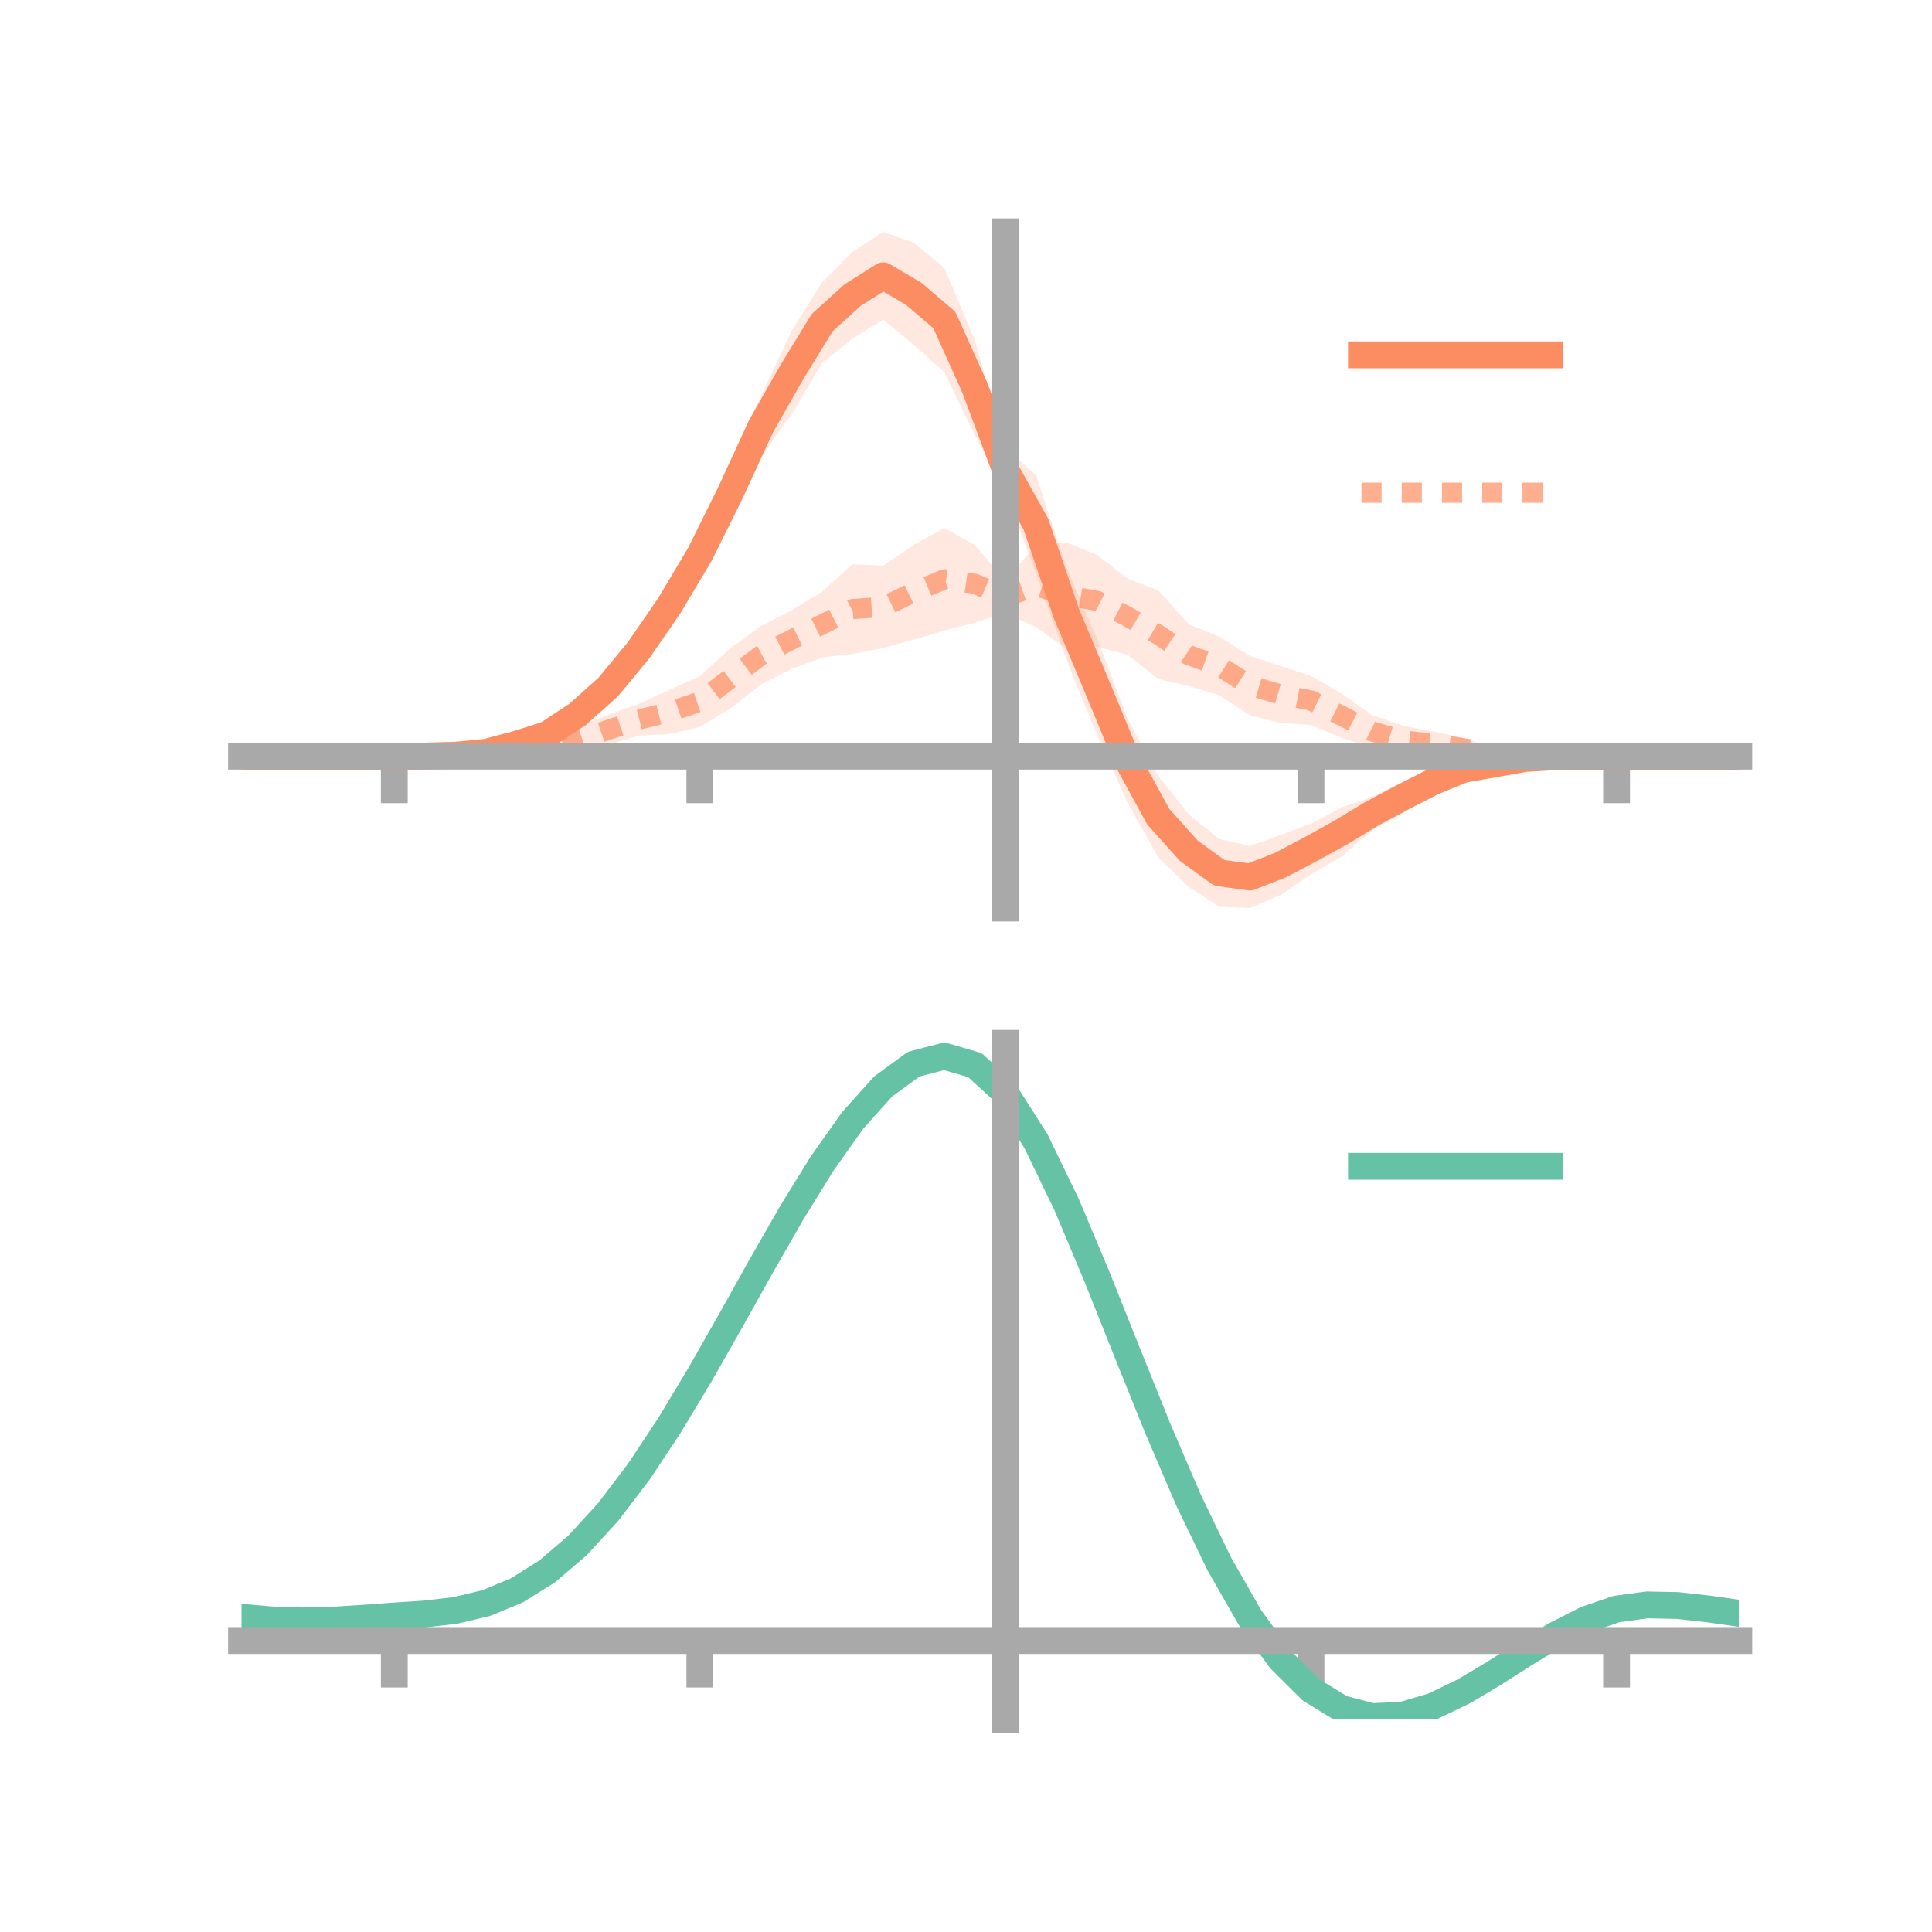 <?xml version="1.0" encoding="utf-8" standalone="no"?>
<!DOCTYPE svg PUBLIC "-//W3C//DTD SVG 1.1//EN"
  "http://www.w3.org/Graphics/SVG/1.1/DTD/svg11.dtd">
<!-- Created with matplotlib (https://matplotlib.org/) -->
<svg height="144pt" version="1.1" viewBox="0 0 144 144" width="144pt" xmlns="http://www.w3.org/2000/svg" xmlns:xlink="http://www.w3.org/1999/xlink">
 <defs>
  <style type="text/css">*{stroke-linecap:butt;stroke-linejoin:round;}</style>
 </defs>
 <g id="figure_1">
  <g id="patch_1">
   <path d="M 0 144 
L 144 144 
L 144 0 
L 0 0 
z
" style="fill:none;"/>
  </g>
  <g id="axes_1">
   <g id="patch_2">
    <path d="M 18 67.68 
L 129.6 67.68 
L 129.6 17.28 
L 18 17.28 
z
" style="fill:none;"/>
   </g>
   <g id="PolyCollection_1">
    <path clip-path="url(#p377c167517)" d="M 18 56.363 
L 18 56.363 
L 20.278 56.363 
L 22.555 56.363 
L 24.833 56.363 
L 27.11 56.363 
L 29.388 56.363 
L 31.665 56.275 
L 33.943 56.138 
L 36.22 55.745 
L 38.498 55.031 
L 40.776 54.031 
L 43.053 52.273 
L 45.331 49.922 
L 47.608 47.141 
L 49.886 43.283 
L 52.163 39.356 
L 54.441 34.461 
L 56.718 29.528 
L 58.996 24.68 
L 61.273 21.052 
L 63.551 18.763 
L 65.829 17.28 
L 68.106 18.101 
L 70.384 19.971 
L 72.661 25.359 
L 74.939 33.411 
L 77.216 35.419 
L 79.494 42.324 
L 81.771 47.576 
L 84.049 53.566 
L 86.327 57.841 
L 88.604 60.71 
L 90.882 62.537 
L 93.159 63.059 
L 95.437 62.248 
L 97.714 61.397 
L 99.992 60.187 
L 102.269 59.39 
L 104.547 58.249 
L 106.824 57.31 
L 109.102 56.654 
L 111.38 56.514 
L 113.657 56.209 
L 115.935 56.258 
L 118.212 56.295 
L 120.49 56.363 
L 122.767 56.363 
L 125.045 56.363 
L 127.322 56.363 
L 129.6 56.363 
L 129.6 56.363 
L 129.6 56.363 
L 127.322 56.363 
L 125.045 56.363 
L 122.767 56.363 
L 120.49 56.363 
L 118.212 56.45 
L 115.935 56.54 
L 113.657 56.862 
L 111.38 57.364 
L 109.102 58.018 
L 106.824 59.209 
L 104.547 60.605 
L 102.269 61.887 
L 99.992 63.847 
L 97.714 65.168 
L 95.437 66.713 
L 93.159 67.68 
L 90.882 67.583 
L 88.604 66.11 
L 86.327 63.893 
L 84.049 59.83 
L 81.771 54.805 
L 79.494 49.197 
L 77.216 42.748 
L 74.939 36.614 
L 72.661 32.447 
L 70.384 27.729 
L 68.106 25.701 
L 65.829 23.835 
L 63.551 25.224 
L 61.273 27.061 
L 58.996 30.884 
L 56.718 34.037 
L 54.441 38.992 
L 52.163 43.286 
L 49.886 46.998 
L 47.608 49.756 
L 45.331 52.492 
L 43.053 54.218 
L 40.776 55.46 
L 38.498 55.909 
L 36.22 56.401 
L 33.943 56.447 
L 31.665 56.426 
L 29.388 56.363 
L 27.11 56.363 
L 24.833 56.363 
L 22.555 56.363 
L 20.278 56.363 
L 18 56.363 
z
" style="fill:#fc8d62;fill-opacity:0.2;"/>
   </g>
   <g id="PolyCollection_2">
    <path clip-path="url(#p377c167517)" d="M 18 56.363 
L 18 56.363 
L 20.278 56.363 
L 22.555 56.363 
L 24.833 56.363 
L 27.11 56.363 
L 29.388 56.363 
L 31.665 56.257 
L 33.943 56.172 
L 36.22 55.788 
L 38.498 55.407 
L 40.776 54.955 
L 43.053 54.213 
L 45.331 53.259 
L 47.608 52.465 
L 49.886 51.422 
L 52.163 50.402 
L 54.441 48.318 
L 56.718 46.663 
L 58.996 45.494 
L 61.273 44.092 
L 63.551 42.055 
L 65.829 42.17 
L 68.106 40.607 
L 70.384 39.358 
L 72.661 40.629 
L 74.939 43.281 
L 77.216 40.625 
L 79.494 40.435 
L 81.771 41.358 
L 84.049 43.131 
L 86.327 44.004 
L 88.604 46.531 
L 90.882 47.458 
L 93.159 48.887 
L 95.437 49.64 
L 97.714 50.381 
L 99.992 51.702 
L 102.269 53.308 
L 104.547 54.081 
L 106.824 54.511 
L 109.102 55.015 
L 111.38 55.742 
L 113.657 56.044 
L 115.935 56.182 
L 118.212 56.309 
L 120.49 56.363 
L 122.767 56.363 
L 125.045 56.363 
L 127.322 56.363 
L 129.6 56.363 
L 129.6 56.363 
L 129.6 56.363 
L 127.322 56.363 
L 125.045 56.363 
L 122.767 56.363 
L 120.49 56.363 
L 118.212 56.449 
L 115.935 56.499 
L 113.657 56.646 
L 111.38 56.627 
L 109.102 56.532 
L 106.824 56.351 
L 104.547 56.292 
L 102.269 55.723 
L 99.992 54.994 
L 97.714 54.037 
L 95.437 53.882 
L 93.159 53.313 
L 90.882 51.827 
L 88.604 51.133 
L 86.327 50.606 
L 84.049 48.801 
L 81.771 48.215 
L 79.494 48.347 
L 77.216 46.742 
L 74.939 45.7 
L 72.661 46.401 
L 70.384 47.005 
L 68.106 47.671 
L 65.829 48.302 
L 63.551 48.737 
L 61.273 49.006 
L 58.996 49.858 
L 56.718 51.02 
L 54.441 52.8 
L 52.163 54.18 
L 49.886 54.717 
L 47.608 54.815 
L 45.331 55.545 
L 43.053 56.124 
L 40.776 56.562 
L 38.498 56.388 
L 36.22 56.408 
L 33.943 56.468 
L 31.665 56.402 
L 29.388 56.363 
L 27.11 56.363 
L 24.833 56.363 
L 22.555 56.363 
L 20.278 56.363 
L 18 56.363 
z
" style="fill:#fc8d62;fill-opacity:0.2;"/>
   </g>
   <g id="matplotlib.axis_1">
    <g id="xtick_1">
     <g id="line2d_1">
      <defs>
       <path d="M 0 0 
L 0 3.5 
" id="m89bb293b03" style="stroke:#a9a9a9;stroke-width:2;"/>
      </defs>
      <g>
       <use style="fill:#a9a9a9;stroke:#a9a9a9;stroke-width:2;" x="29.388" xlink:href="#m89bb293b03" y="56.363"/>
      </g>
     </g>
    </g>
    <g id="xtick_2">
     <g id="line2d_2">
      <g>
       <use style="fill:#a9a9a9;stroke:#a9a9a9;stroke-width:2;" x="52.163" xlink:href="#m89bb293b03" y="56.363"/>
      </g>
     </g>
    </g>
    <g id="xtick_3">
     <g id="line2d_3">
      <g>
       <use style="fill:#a9a9a9;stroke:#a9a9a9;stroke-width:2;" x="74.939" xlink:href="#m89bb293b03" y="56.363"/>
      </g>
     </g>
    </g>
    <g id="xtick_4">
     <g id="line2d_4">
      <g>
       <use style="fill:#a9a9a9;stroke:#a9a9a9;stroke-width:2;" x="97.714" xlink:href="#m89bb293b03" y="56.363"/>
      </g>
     </g>
    </g>
    <g id="xtick_5">
     <g id="line2d_5">
      <g>
       <use style="fill:#a9a9a9;stroke:#a9a9a9;stroke-width:2;" x="120.49" xlink:href="#m89bb293b03" y="56.363"/>
      </g>
     </g>
    </g>
   </g>
   <g id="matplotlib.axis_2"/>
   <g id="line2d_6">
    <path clip-path="url(#p377c167517)" d="M 18 56.363 
L 20.278 56.363 
L 22.555 56.363 
L 24.833 56.363 
L 27.11 56.363 
L 29.388 56.363 
L 31.665 56.351 
L 33.943 56.292 
L 36.22 56.073 
L 38.498 55.47 
L 40.776 54.745 
L 43.053 53.245 
L 45.331 51.207 
L 47.608 48.449 
L 49.886 45.141 
L 52.163 41.321 
L 54.441 36.727 
L 56.718 31.782 
L 58.996 27.782 
L 61.273 24.057 
L 63.551 21.993 
L 65.829 20.557 
L 68.106 21.901 
L 70.384 23.85 
L 72.661 28.903 
L 74.939 35.012 
L 77.216 39.084 
L 79.494 45.76 
L 81.771 51.191 
L 84.049 56.698 
L 86.327 60.867 
L 88.604 63.41 
L 90.882 65.06 
L 93.159 65.37 
L 95.437 64.481 
L 97.714 63.282 
L 99.992 62.017 
L 102.269 60.639 
L 104.547 59.427 
L 106.824 58.259 
L 109.102 57.336 
L 111.38 56.939 
L 113.657 56.535 
L 115.935 56.399 
L 118.212 56.373 
L 120.49 56.363 
L 122.767 56.363 
L 125.045 56.363 
L 127.322 56.363 
L 129.6 56.363 
" style="fill:none;stroke:#fc8d62;stroke-linecap:square;stroke-width:2;"/>
   </g>
   <g id="line2d_7">
    <path clip-path="url(#p377c167517)" d="M 18 56.363 
L 20.278 56.363 
L 22.555 56.363 
L 24.833 56.363 
L 27.11 56.363 
L 29.388 56.363 
L 31.665 56.33 
L 33.943 56.32 
L 36.22 56.098 
L 38.498 55.897 
L 40.776 55.759 
L 43.053 55.168 
L 45.331 54.402 
L 47.608 53.64 
L 49.886 53.069 
L 52.163 52.291 
L 54.441 50.559 
L 56.718 48.841 
L 58.996 47.676 
L 61.273 46.549 
L 63.551 45.396 
L 65.829 45.236 
L 68.106 44.139 
L 70.384 43.181 
L 72.661 43.515 
L 74.939 44.491 
L 77.216 43.683 
L 79.494 44.391 
L 81.771 44.786 
L 84.049 45.966 
L 86.327 47.305 
L 88.604 48.832 
L 90.882 49.643 
L 93.159 51.1 
L 95.437 51.761 
L 97.714 52.209 
L 99.992 53.348 
L 102.269 54.516 
L 104.547 55.187 
L 106.824 55.431 
L 109.102 55.773 
L 111.38 56.184 
L 113.657 56.345 
L 115.935 56.341 
L 118.212 56.379 
L 120.49 56.363 
L 122.767 56.363 
L 125.045 56.363 
L 127.322 56.363 
L 129.6 56.363 
" style="fill:none;stroke:#fc8d62;stroke-dasharray:1.5,1.5;stroke-dashoffset:0;stroke-opacity:0.7;stroke-width:1.5;"/>
   </g>
   <g id="patch_3">
    <path d="M 74.939 67.68 
L 74.939 17.28 
" style="fill:none;stroke:#a9a9a9;stroke-linecap:square;stroke-linejoin:miter;stroke-width:2;"/>
   </g>
   <g id="patch_4">
    <path d="M 129.6 67.68 
L 129.6 17.28 
" style="fill:none;"/>
   </g>
   <g id="patch_5">
    <path d="M 18 56.363 
L 129.6 56.363 
" style="fill:none;stroke:#a9a9a9;stroke-linecap:square;stroke-linejoin:miter;stroke-width:2;"/>
   </g>
   <g id="patch_6">
    <path d="M 18 17.28 
L 129.6 17.28 
" style="fill:none;"/>
   </g>
   <g id="legend_1">
    <g id="line2d_8">
     <path d="M 101.475 26.449 
L 115.475 26.449 
" style="fill:none;stroke:#fc8d62;stroke-linecap:square;stroke-width:2;"/>
    </g>
    <g id="line2d_9"/>
    <g id="text_1">
     <!--   -->
     <g transform="translate(121.075 28.899)scale(0.07 -0.07)">
      <defs>
       <path id="DejaVuSans-32"/>
      </defs>
      <use xlink:href="#DejaVuSans-32"/>
     </g>
    </g>
    <g id="line2d_10">
     <path d="M 101.475 36.724 
L 115.475 36.724 
" style="fill:none;stroke:#fc8d62;stroke-dasharray:1.5,1.5;stroke-dashoffset:0;stroke-opacity:0.7;stroke-width:1.5;"/>
    </g>
    <g id="line2d_11"/>
    <g id="text_2">
     <!--   -->
     <g transform="translate(121.075 39.174)scale(0.07 -0.07)">
      <use xlink:href="#DejaVuSans-32"/>
     </g>
    </g>
   </g>
  </g>
  <g id="axes_2">
   <g id="patch_7">
    <path d="M 18 128.16 
L 129.6 128.16 
L 129.6 77.76 
L 18 77.76 
z
" style="fill:none;"/>
   </g>
   <g id="PolyCollection_3">
    <path clip-path="url(#p713b74c9c9)" d="M 18 120.584 
L 18 120.5 
L 20.278 120.709 
L 22.555 120.782 
L 24.833 120.72 
L 27.11 120.566 
L 29.388 120.391 
L 31.665 120.237 
L 33.943 119.966 
L 36.22 119.418 
L 38.498 118.468 
L 40.776 117.024 
L 43.053 115.036 
L 45.331 112.493 
L 47.608 109.428 
L 49.886 105.909 
L 52.163 102.034 
L 54.441 97.935 
L 56.718 93.764 
L 58.996 89.697 
L 61.273 85.923 
L 63.551 82.642 
L 65.829 80.054 
L 68.106 78.362 
L 70.384 77.76 
L 72.661 78.435 
L 74.939 80.553 
L 77.216 84.193 
L 79.494 88.978 
L 81.771 94.472 
L 84.049 100.27 
L 86.327 106.013 
L 88.604 111.403 
L 90.882 116.206 
L 93.159 120.252 
L 95.437 123.438 
L 97.714 125.725 
L 99.992 127.133 
L 102.269 127.733 
L 104.547 127.634 
L 106.824 126.968 
L 109.102 125.888 
L 111.38 124.553 
L 113.657 123.125 
L 115.935 121.763 
L 118.212 120.619 
L 120.49 119.845 
L 122.767 119.538 
L 125.045 119.591 
L 127.322 119.853 
L 129.6 120.19 
L 129.6 120.3 
L 129.6 120.3 
L 127.322 119.987 
L 125.045 119.743 
L 122.767 119.701 
L 120.49 120.013 
L 118.212 120.798 
L 115.935 121.971 
L 113.657 123.38 
L 111.38 124.86 
L 109.102 126.243 
L 106.824 127.36 
L 104.547 128.049 
L 102.269 128.16 
L 99.992 127.569 
L 97.714 126.183 
L 95.437 123.948 
L 93.159 120.853 
L 90.882 116.937 
L 88.604 112.293 
L 86.327 107.079 
L 84.049 101.519 
L 81.771 95.9 
L 79.494 90.569 
L 77.216 85.923 
L 74.939 82.39 
L 72.661 80.338 
L 70.384 79.687 
L 68.106 80.268 
L 65.829 81.898 
L 63.551 84.385 
L 61.273 87.532 
L 58.996 91.145 
L 56.718 95.031 
L 54.441 99.012 
L 52.163 102.92 
L 49.886 106.612 
L 47.608 109.966 
L 45.331 112.889 
L 43.053 115.321 
L 40.776 117.234 
L 38.498 118.635 
L 36.22 119.563 
L 33.943 120.098 
L 31.665 120.359 
L 29.388 120.501 
L 27.11 120.659 
L 24.833 120.794 
L 22.555 120.843 
L 20.278 120.775 
L 18 120.584 
z
" style="fill:#66c2a5;fill-opacity:0.2;"/>
   </g>
   <g id="matplotlib.axis_3">
    <g id="xtick_6">
     <g id="line2d_12">
      <g>
       <use style="fill:#a9a9a9;stroke:#a9a9a9;stroke-width:2;" x="29.388" xlink:href="#m89bb293b03" y="122.276"/>
      </g>
     </g>
    </g>
    <g id="xtick_7">
     <g id="line2d_13">
      <g>
       <use style="fill:#a9a9a9;stroke:#a9a9a9;stroke-width:2;" x="52.163" xlink:href="#m89bb293b03" y="122.276"/>
      </g>
     </g>
    </g>
    <g id="xtick_8">
     <g id="line2d_14">
      <g>
       <use style="fill:#a9a9a9;stroke:#a9a9a9;stroke-width:2;" x="74.939" xlink:href="#m89bb293b03" y="122.276"/>
      </g>
     </g>
    </g>
    <g id="xtick_9">
     <g id="line2d_15">
      <g>
       <use style="fill:#a9a9a9;stroke:#a9a9a9;stroke-width:2;" x="97.714" xlink:href="#m89bb293b03" y="122.276"/>
      </g>
     </g>
    </g>
    <g id="xtick_10">
     <g id="line2d_16">
      <g>
       <use style="fill:#a9a9a9;stroke:#a9a9a9;stroke-width:2;" x="120.49" xlink:href="#m89bb293b03" y="122.276"/>
      </g>
     </g>
    </g>
   </g>
   <g id="matplotlib.axis_4"/>
   <g id="line2d_17">
    <path clip-path="url(#p713b74c9c9)" d="M 18 120.542 
L 20.278 120.742 
L 22.555 120.812 
L 24.833 120.757 
L 27.11 120.613 
L 29.388 120.446 
L 31.665 120.298 
L 33.943 120.032 
L 36.22 119.491 
L 38.498 118.551 
L 40.776 117.129 
L 43.053 115.178 
L 45.331 112.691 
L 47.608 109.697 
L 49.886 106.26 
L 52.163 102.477 
L 54.441 98.473 
L 56.718 94.398 
L 58.996 90.421 
L 61.273 86.728 
L 63.551 83.513 
L 65.829 80.976 
L 68.106 79.315 
L 70.384 78.723 
L 72.661 79.387 
L 74.939 81.471 
L 77.216 85.058 
L 79.494 89.773 
L 81.771 95.186 
L 84.049 100.894 
L 86.327 106.546 
L 88.604 111.848 
L 90.882 116.571 
L 93.159 120.552 
L 95.437 123.693 
L 97.714 125.954 
L 99.992 127.351 
L 102.269 127.947 
L 104.547 127.841 
L 106.824 127.164 
L 109.102 126.066 
L 111.38 124.707 
L 113.657 123.252 
L 115.935 121.867 
L 118.212 120.709 
L 120.49 119.929 
L 122.767 119.619 
L 125.045 119.667 
L 127.322 119.92 
L 129.6 120.245 
" style="fill:none;stroke:#66c2a5;stroke-linecap:square;stroke-width:2;"/>
   </g>
   <g id="patch_8">
    <path d="M 74.939 128.16 
L 74.939 77.76 
" style="fill:none;stroke:#a9a9a9;stroke-linecap:square;stroke-linejoin:miter;stroke-width:2;"/>
   </g>
   <g id="patch_9">
    <path d="M 129.6 128.16 
L 129.6 77.76 
" style="fill:none;"/>
   </g>
   <g id="patch_10">
    <path d="M 18 122.276 
L 129.6 122.276 
" style="fill:none;stroke:#a9a9a9;stroke-linecap:square;stroke-linejoin:miter;stroke-width:2;"/>
   </g>
   <g id="patch_11">
    <path d="M 18 77.76 
L 129.6 77.76 
" style="fill:none;"/>
   </g>
   <g id="legend_2">
    <g id="line2d_18">
     <path d="M 101.475 86.929 
L 115.475 86.929 
" style="fill:none;stroke:#66c2a5;stroke-linecap:square;stroke-width:2;"/>
    </g>
    <g id="line2d_19"/>
    <g id="text_3">
     <!--   -->
     <g transform="translate(121.075 89.379)scale(0.07 -0.07)">
      <use xlink:href="#DejaVuSans-32"/>
     </g>
    </g>
   </g>
  </g>
 </g>
 <defs>
  <clipPath id="p377c167517">
   <rect height="50.4" width="111.6" x="18" y="17.28"/>
  </clipPath>
  <clipPath id="p713b74c9c9">
   <rect height="50.4" width="111.6" x="18" y="77.76"/>
  </clipPath>
 </defs>
</svg>
